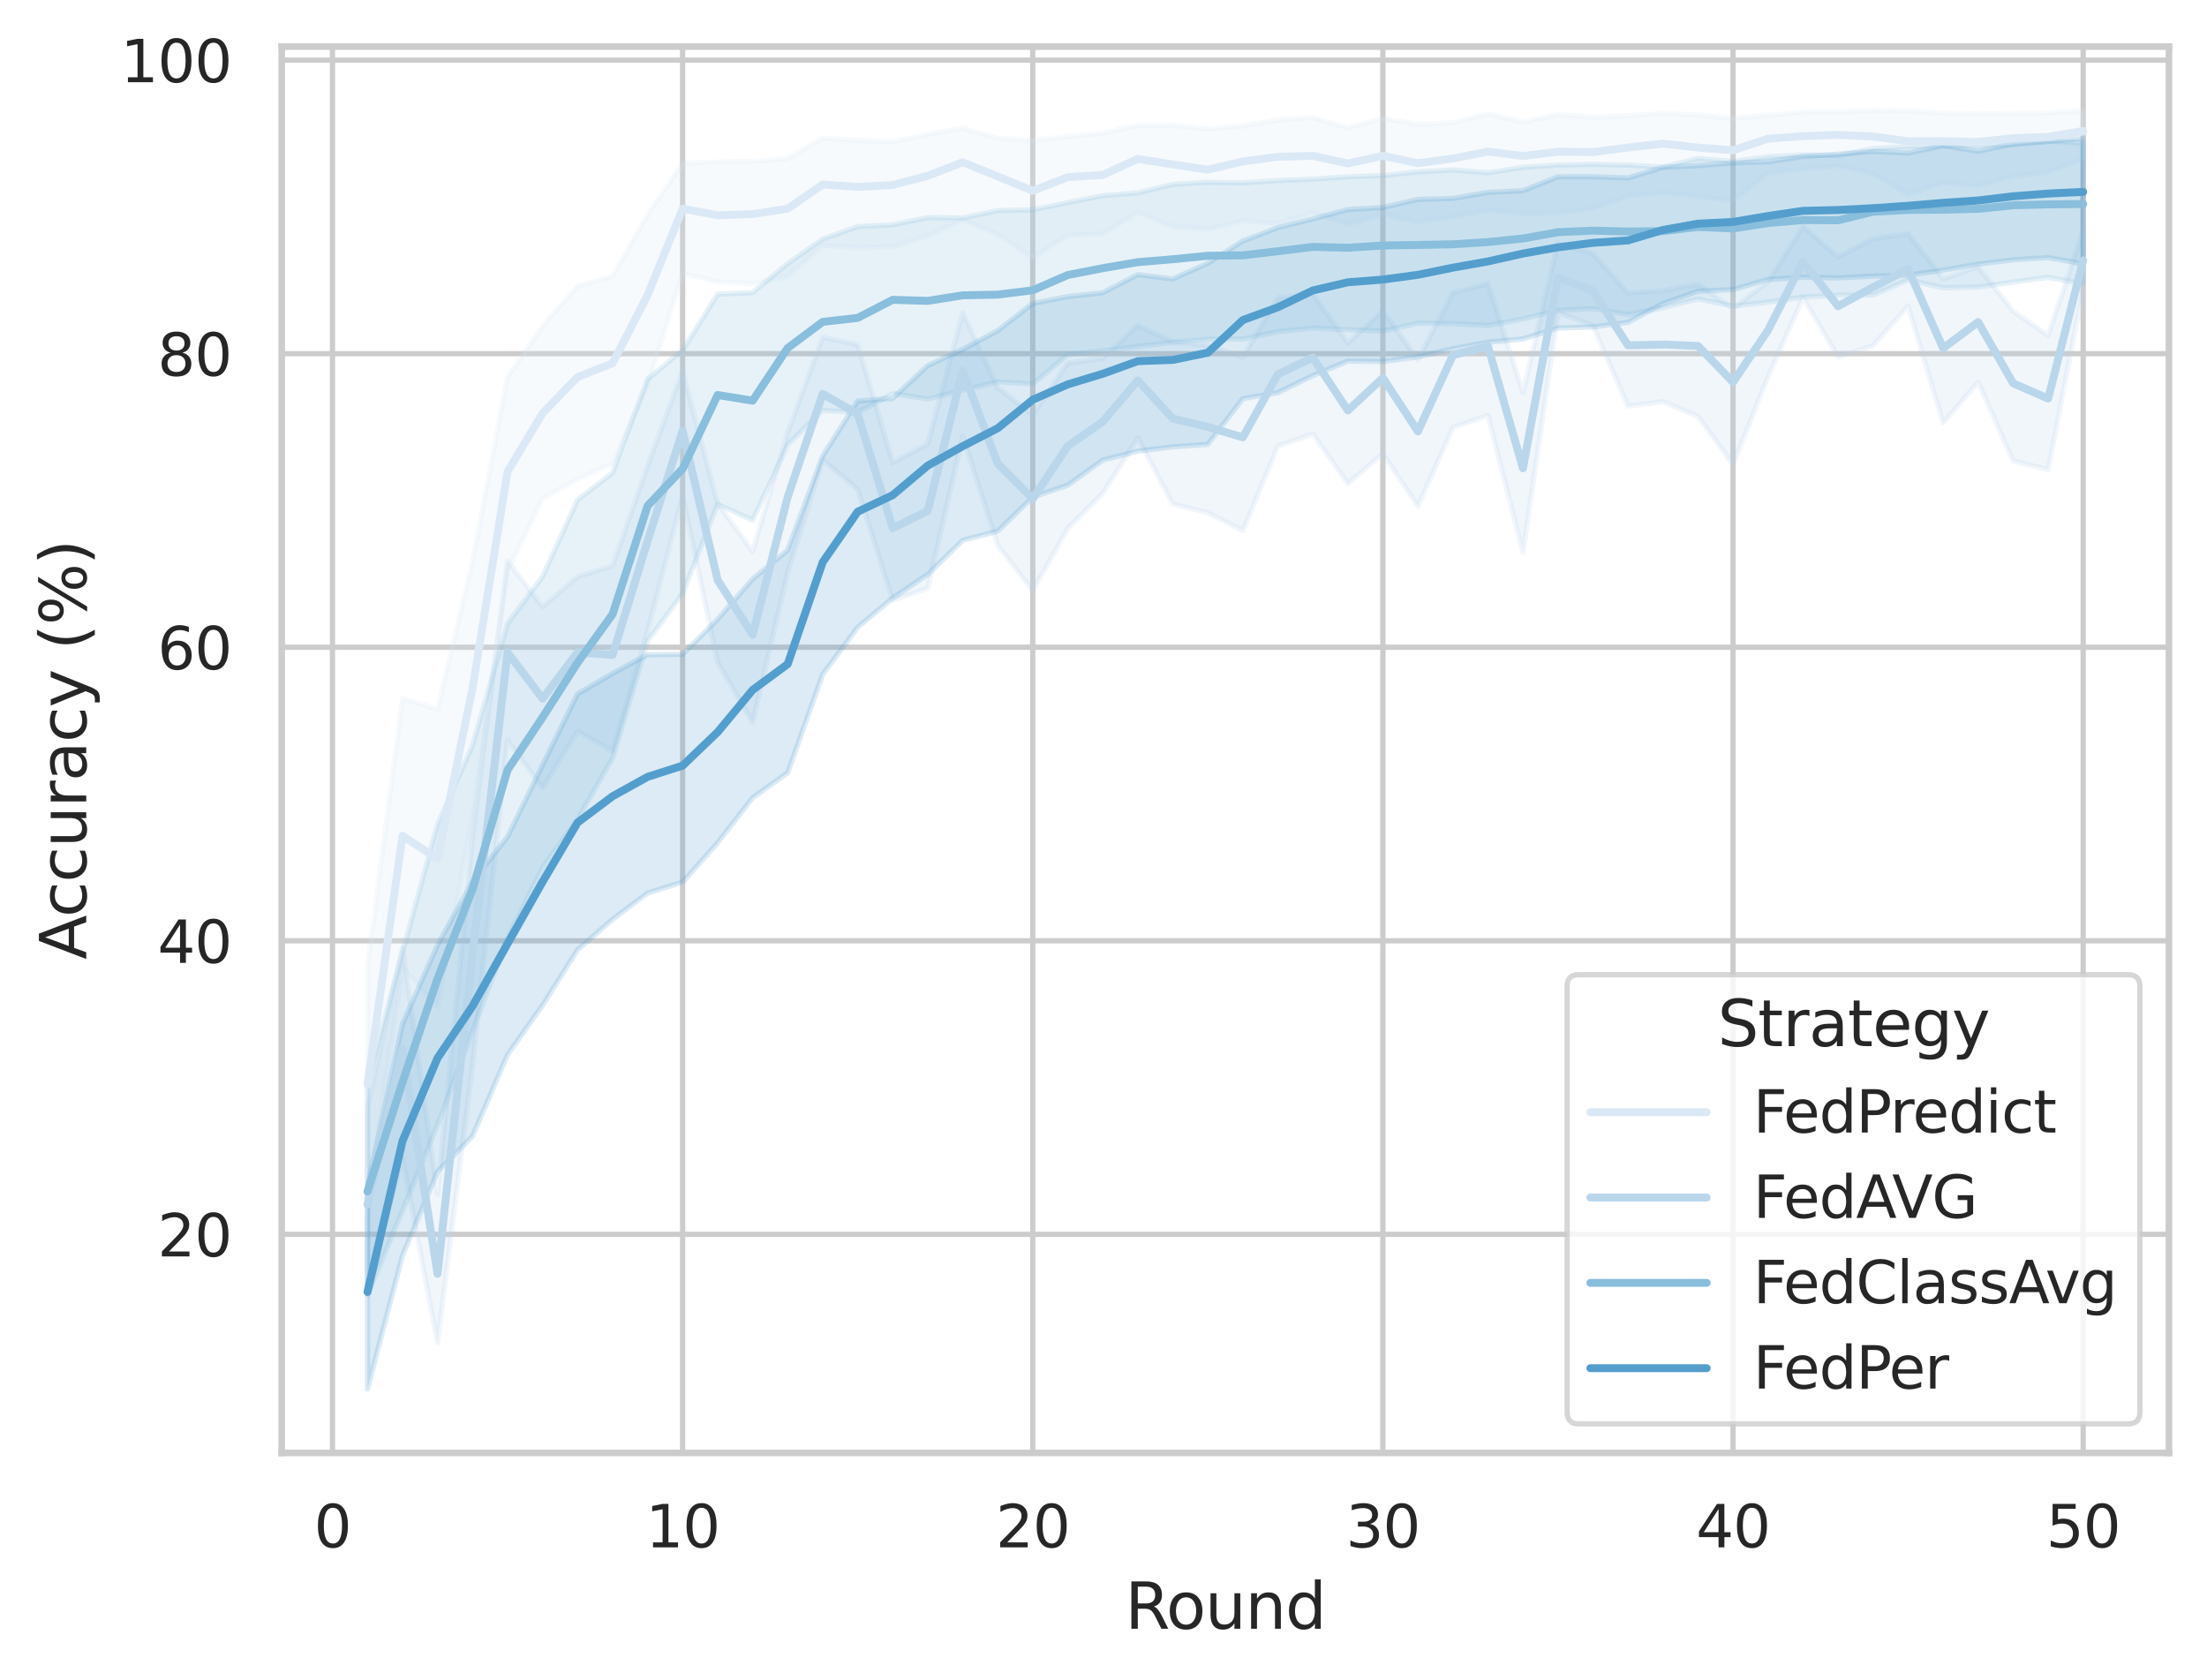 <?xml version="1.0" encoding="utf-8" standalone="no"?>
<!DOCTYPE svg PUBLIC "-//W3C//DTD SVG 1.1//EN"
  "http://www.w3.org/Graphics/SVG/1.1/DTD/svg11.dtd">
<svg xmlns:xlink="http://www.w3.org/1999/xlink" width="417.63pt" height="317.895pt" viewBox="0 0 417.63 317.895" xmlns="http://www.w3.org/2000/svg" version="1.1">
 <defs>
  <style type="text/css">*{stroke-linejoin: round; stroke-linecap: butt}</style>
 </defs>
 <g id="figure_1">
  <g id="patch_1">
   <path d="M 0 317.895 
L 417.63 317.895 
L 417.63 0 
L 0 0 
z
" style="fill: #ffffff"/>
  </g>
  <g id="axes_1">
   <g id="patch_2">
    <path d="M 53.31 274.935 
L 410.43 274.935 
L 410.43 8.823 
L 53.31 8.823 
z
" style="fill: #ffffff"/>
   </g>
   <g id="matplotlib.axis_1">
    <g id="xtick_1">
     <g id="line2d_1">
      <path d="M 62.917 274.935 
L 62.917 8.823 
" clip-path="url(#pfb04e6c36a)" style="fill: none; stroke: #cccccc; stroke-linecap: round"/>
     </g>
     <g id="text_1">
      <!-- 0 -->
      <g style="fill: #262626" transform="translate(59.418 292.793) scale(0.11 -0.11)">
       <defs>
        <path id="DejaVuSans-30" d="M 2034 4250 
Q 1547 4250 1301 3770 
Q 1056 3291 1056 2328 
Q 1056 1369 1301 889 
Q 1547 409 2034 409 
Q 2525 409 2770 889 
Q 3016 1369 3016 2328 
Q 3016 3291 2770 3770 
Q 2525 4250 2034 4250 
z
M 2034 4750 
Q 2819 4750 3233 4129 
Q 3647 3509 3647 2328 
Q 3647 1150 3233 529 
Q 2819 -91 2034 -91 
Q 1250 -91 836 529 
Q 422 1150 422 2328 
Q 422 3509 836 4129 
Q 1250 4750 2034 4750 
z
" transform="scale(0.016)"/>
       </defs>
       <use xlink:href="#DejaVuSans-30"/>
      </g>
     </g>
    </g>
    <g id="xtick_2">
     <g id="line2d_2">
      <path d="M 129.173 274.935 
L 129.173 8.823 
" clip-path="url(#pfb04e6c36a)" style="fill: none; stroke: #cccccc; stroke-linecap: round"/>
     </g>
     <g id="text_2">
      <!-- 10 -->
      <g style="fill: #262626" transform="translate(122.174 292.793) scale(0.11 -0.11)">
       <defs>
        <path id="DejaVuSans-31" d="M 794 531 
L 1825 531 
L 1825 4091 
L 703 3866 
L 703 4441 
L 1819 4666 
L 2450 4666 
L 2450 531 
L 3481 531 
L 3481 0 
L 794 0 
L 794 531 
z
" transform="scale(0.016)"/>
       </defs>
       <use xlink:href="#DejaVuSans-31"/>
       <use xlink:href="#DejaVuSans-30" x="63.623"/>
      </g>
     </g>
    </g>
    <g id="xtick_3">
     <g id="line2d_3">
      <path d="M 195.429 274.935 
L 195.429 8.823 
" clip-path="url(#pfb04e6c36a)" style="fill: none; stroke: #cccccc; stroke-linecap: round"/>
     </g>
     <g id="text_3">
      <!-- 20 -->
      <g style="fill: #262626" transform="translate(188.43 292.793) scale(0.11 -0.11)">
       <defs>
        <path id="DejaVuSans-32" d="M 1228 531 
L 3431 531 
L 3431 0 
L 469 0 
L 469 531 
Q 828 903 1448 1529 
Q 2069 2156 2228 2338 
Q 2531 2678 2651 2914 
Q 2772 3150 2772 3378 
Q 2772 3750 2511 3984 
Q 2250 4219 1831 4219 
Q 1534 4219 1204 4116 
Q 875 4013 500 3803 
L 500 4441 
Q 881 4594 1212 4672 
Q 1544 4750 1819 4750 
Q 2544 4750 2975 4387 
Q 3406 4025 3406 3419 
Q 3406 3131 3298 2873 
Q 3191 2616 2906 2266 
Q 2828 2175 2409 1742 
Q 1991 1309 1228 531 
z
" transform="scale(0.016)"/>
       </defs>
       <use xlink:href="#DejaVuSans-32"/>
       <use xlink:href="#DejaVuSans-30" x="63.623"/>
      </g>
     </g>
    </g>
    <g id="xtick_4">
     <g id="line2d_4">
      <path d="M 261.685 274.935 
L 261.685 8.823 
" clip-path="url(#pfb04e6c36a)" style="fill: none; stroke: #cccccc; stroke-linecap: round"/>
     </g>
     <g id="text_4">
      <!-- 30 -->
      <g style="fill: #262626" transform="translate(254.686 292.793) scale(0.11 -0.11)">
       <defs>
        <path id="DejaVuSans-33" d="M 2597 2516 
Q 3050 2419 3304 2112 
Q 3559 1806 3559 1356 
Q 3559 666 3084 287 
Q 2609 -91 1734 -91 
Q 1441 -91 1130 -33 
Q 819 25 488 141 
L 488 750 
Q 750 597 1062 519 
Q 1375 441 1716 441 
Q 2309 441 2620 675 
Q 2931 909 2931 1356 
Q 2931 1769 2642 2001 
Q 2353 2234 1838 2234 
L 1294 2234 
L 1294 2753 
L 1863 2753 
Q 2328 2753 2575 2939 
Q 2822 3125 2822 3475 
Q 2822 3834 2567 4026 
Q 2313 4219 1838 4219 
Q 1578 4219 1281 4162 
Q 984 4106 628 3988 
L 628 4550 
Q 988 4650 1302 4700 
Q 1616 4750 1894 4750 
Q 2613 4750 3031 4423 
Q 3450 4097 3450 3541 
Q 3450 3153 3228 2886 
Q 3006 2619 2597 2516 
z
" transform="scale(0.016)"/>
       </defs>
       <use xlink:href="#DejaVuSans-33"/>
       <use xlink:href="#DejaVuSans-30" x="63.623"/>
      </g>
     </g>
    </g>
    <g id="xtick_5">
     <g id="line2d_5">
      <path d="M 327.941 274.935 
L 327.941 8.823 
" clip-path="url(#pfb04e6c36a)" style="fill: none; stroke: #cccccc; stroke-linecap: round"/>
     </g>
     <g id="text_5">
      <!-- 40 -->
      <g style="fill: #262626" transform="translate(320.942 292.793) scale(0.11 -0.11)">
       <defs>
        <path id="DejaVuSans-34" d="M 2419 4116 
L 825 1625 
L 2419 1625 
L 2419 4116 
z
M 2253 4666 
L 3047 4666 
L 3047 1625 
L 3713 1625 
L 3713 1100 
L 3047 1100 
L 3047 0 
L 2419 0 
L 2419 1100 
L 313 1100 
L 313 1709 
L 2253 4666 
z
" transform="scale(0.016)"/>
       </defs>
       <use xlink:href="#DejaVuSans-34"/>
       <use xlink:href="#DejaVuSans-30" x="63.623"/>
      </g>
     </g>
    </g>
    <g id="xtick_6">
     <g id="line2d_6">
      <path d="M 394.197 274.935 
L 394.197 8.823 
" clip-path="url(#pfb04e6c36a)" style="fill: none; stroke: #cccccc; stroke-linecap: round"/>
     </g>
     <g id="text_6">
      <!-- 50 -->
      <g style="fill: #262626" transform="translate(387.199 292.793) scale(0.11 -0.11)">
       <defs>
        <path id="DejaVuSans-35" d="M 691 4666 
L 3169 4666 
L 3169 4134 
L 1269 4134 
L 1269 2991 
Q 1406 3038 1543 3061 
Q 1681 3084 1819 3084 
Q 2600 3084 3056 2656 
Q 3513 2228 3513 1497 
Q 3513 744 3044 326 
Q 2575 -91 1722 -91 
Q 1428 -91 1123 -41 
Q 819 9 494 109 
L 494 744 
Q 775 591 1075 516 
Q 1375 441 1709 441 
Q 2250 441 2565 725 
Q 2881 1009 2881 1497 
Q 2881 1984 2565 2268 
Q 2250 2553 1709 2553 
Q 1456 2553 1204 2497 
Q 953 2441 691 2322 
L 691 4666 
z
" transform="scale(0.016)"/>
       </defs>
       <use xlink:href="#DejaVuSans-35"/>
       <use xlink:href="#DejaVuSans-30" x="63.623"/>
      </g>
     </g>
    </g>
    <g id="text_7">
     <!-- Round -->
     <g style="fill: #262626" transform="translate(212.886 308.199) scale(0.12 -0.12)">
      <defs>
       <path id="DejaVuSans-52" d="M 2841 2188 
Q 3044 2119 3236 1894 
Q 3428 1669 3622 1275 
L 4263 0 
L 3584 0 
L 2988 1197 
Q 2756 1666 2539 1819 
Q 2322 1972 1947 1972 
L 1259 1972 
L 1259 0 
L 628 0 
L 628 4666 
L 2053 4666 
Q 2853 4666 3247 4331 
Q 3641 3997 3641 3322 
Q 3641 2881 3436 2590 
Q 3231 2300 2841 2188 
z
M 1259 4147 
L 1259 2491 
L 2053 2491 
Q 2509 2491 2742 2702 
Q 2975 2913 2975 3322 
Q 2975 3731 2742 3939 
Q 2509 4147 2053 4147 
L 1259 4147 
z
" transform="scale(0.016)"/>
       <path id="DejaVuSans-6f" d="M 1959 3097 
Q 1497 3097 1228 2736 
Q 959 2375 959 1747 
Q 959 1119 1226 758 
Q 1494 397 1959 397 
Q 2419 397 2687 759 
Q 2956 1122 2956 1747 
Q 2956 2369 2687 2733 
Q 2419 3097 1959 3097 
z
M 1959 3584 
Q 2709 3584 3137 3096 
Q 3566 2609 3566 1747 
Q 3566 888 3137 398 
Q 2709 -91 1959 -91 
Q 1206 -91 779 398 
Q 353 888 353 1747 
Q 353 2609 779 3096 
Q 1206 3584 1959 3584 
z
" transform="scale(0.016)"/>
       <path id="DejaVuSans-75" d="M 544 1381 
L 544 3500 
L 1119 3500 
L 1119 1403 
Q 1119 906 1312 657 
Q 1506 409 1894 409 
Q 2359 409 2629 706 
Q 2900 1003 2900 1516 
L 2900 3500 
L 3475 3500 
L 3475 0 
L 2900 0 
L 2900 538 
Q 2691 219 2414 64 
Q 2138 -91 1772 -91 
Q 1169 -91 856 284 
Q 544 659 544 1381 
z
M 1991 3584 
L 1991 3584 
z
" transform="scale(0.016)"/>
       <path id="DejaVuSans-6e" d="M 3513 2113 
L 3513 0 
L 2938 0 
L 2938 2094 
Q 2938 2591 2744 2837 
Q 2550 3084 2163 3084 
Q 1697 3084 1428 2787 
Q 1159 2491 1159 1978 
L 1159 0 
L 581 0 
L 581 3500 
L 1159 3500 
L 1159 2956 
Q 1366 3272 1645 3428 
Q 1925 3584 2291 3584 
Q 2894 3584 3203 3211 
Q 3513 2838 3513 2113 
z
" transform="scale(0.016)"/>
       <path id="DejaVuSans-64" d="M 2906 2969 
L 2906 4863 
L 3481 4863 
L 3481 0 
L 2906 0 
L 2906 525 
Q 2725 213 2448 61 
Q 2172 -91 1784 -91 
Q 1150 -91 751 415 
Q 353 922 353 1747 
Q 353 2572 751 3078 
Q 1150 3584 1784 3584 
Q 2172 3584 2448 3432 
Q 2725 3281 2906 2969 
z
M 947 1747 
Q 947 1113 1208 752 
Q 1469 391 1925 391 
Q 2381 391 2643 752 
Q 2906 1113 2906 1747 
Q 2906 2381 2643 2742 
Q 2381 3103 1925 3103 
Q 1469 3103 1208 2742 
Q 947 2381 947 1747 
z
" transform="scale(0.016)"/>
      </defs>
      <use xlink:href="#DejaVuSans-52"/>
      <use xlink:href="#DejaVuSans-6f" x="64.982"/>
      <use xlink:href="#DejaVuSans-75" x="126.164"/>
      <use xlink:href="#DejaVuSans-6e" x="189.543"/>
      <use xlink:href="#DejaVuSans-64" x="252.922"/>
     </g>
    </g>
   </g>
   <g id="matplotlib.axis_2">
    <g id="ytick_1">
     <g id="line2d_7">
      <path d="M 53.31 233.567 
L 410.43 233.567 
" clip-path="url(#pfb04e6c36a)" style="fill: none; stroke: #cccccc; stroke-linecap: round"/>
     </g>
     <g id="text_8">
      <!-- 20 -->
      <g style="fill: #262626" transform="translate(29.812 237.746) scale(0.11 -0.11)">
       <use xlink:href="#DejaVuSans-32"/>
       <use xlink:href="#DejaVuSans-30" x="63.623"/>
      </g>
     </g>
    </g>
    <g id="ytick_2">
     <g id="line2d_8">
      <path d="M 53.31 178.02 
L 410.43 178.02 
" clip-path="url(#pfb04e6c36a)" style="fill: none; stroke: #cccccc; stroke-linecap: round"/>
     </g>
     <g id="text_9">
      <!-- 40 -->
      <g style="fill: #262626" transform="translate(29.812 182.199) scale(0.11 -0.11)">
       <use xlink:href="#DejaVuSans-34"/>
       <use xlink:href="#DejaVuSans-30" x="63.623"/>
      </g>
     </g>
    </g>
    <g id="ytick_3">
     <g id="line2d_9">
      <path d="M 53.31 122.473 
L 410.43 122.473 
" clip-path="url(#pfb04e6c36a)" style="fill: none; stroke: #cccccc; stroke-linecap: round"/>
     </g>
     <g id="text_10">
      <!-- 60 -->
      <g style="fill: #262626" transform="translate(29.812 126.652) scale(0.11 -0.11)">
       <defs>
        <path id="DejaVuSans-36" d="M 2113 2584 
Q 1688 2584 1439 2293 
Q 1191 2003 1191 1497 
Q 1191 994 1439 701 
Q 1688 409 2113 409 
Q 2538 409 2786 701 
Q 3034 994 3034 1497 
Q 3034 2003 2786 2293 
Q 2538 2584 2113 2584 
z
M 3366 4563 
L 3366 3988 
Q 3128 4100 2886 4159 
Q 2644 4219 2406 4219 
Q 1781 4219 1451 3797 
Q 1122 3375 1075 2522 
Q 1259 2794 1537 2939 
Q 1816 3084 2150 3084 
Q 2853 3084 3261 2657 
Q 3669 2231 3669 1497 
Q 3669 778 3244 343 
Q 2819 -91 2113 -91 
Q 1303 -91 875 529 
Q 447 1150 447 2328 
Q 447 3434 972 4092 
Q 1497 4750 2381 4750 
Q 2619 4750 2861 4703 
Q 3103 4656 3366 4563 
z
" transform="scale(0.016)"/>
       </defs>
       <use xlink:href="#DejaVuSans-36"/>
       <use xlink:href="#DejaVuSans-30" x="63.623"/>
      </g>
     </g>
    </g>
    <g id="ytick_4">
     <g id="line2d_10">
      <path d="M 53.31 66.926 
L 410.43 66.926 
" clip-path="url(#pfb04e6c36a)" style="fill: none; stroke: #cccccc; stroke-linecap: round"/>
     </g>
     <g id="text_11">
      <!-- 80 -->
      <g style="fill: #262626" transform="translate(29.812 71.105) scale(0.11 -0.11)">
       <defs>
        <path id="DejaVuSans-38" d="M 2034 2216 
Q 1584 2216 1326 1975 
Q 1069 1734 1069 1313 
Q 1069 891 1326 650 
Q 1584 409 2034 409 
Q 2484 409 2743 651 
Q 3003 894 3003 1313 
Q 3003 1734 2745 1975 
Q 2488 2216 2034 2216 
z
M 1403 2484 
Q 997 2584 770 2862 
Q 544 3141 544 3541 
Q 544 4100 942 4425 
Q 1341 4750 2034 4750 
Q 2731 4750 3128 4425 
Q 3525 4100 3525 3541 
Q 3525 3141 3298 2862 
Q 3072 2584 2669 2484 
Q 3125 2378 3379 2068 
Q 3634 1759 3634 1313 
Q 3634 634 3220 271 
Q 2806 -91 2034 -91 
Q 1263 -91 848 271 
Q 434 634 434 1313 
Q 434 1759 690 2068 
Q 947 2378 1403 2484 
z
M 1172 3481 
Q 1172 3119 1398 2916 
Q 1625 2713 2034 2713 
Q 2441 2713 2670 2916 
Q 2900 3119 2900 3481 
Q 2900 3844 2670 4047 
Q 2441 4250 2034 4250 
Q 1625 4250 1398 4047 
Q 1172 3844 1172 3481 
z
" transform="scale(0.016)"/>
       </defs>
       <use xlink:href="#DejaVuSans-38"/>
       <use xlink:href="#DejaVuSans-30" x="63.623"/>
      </g>
     </g>
    </g>
    <g id="ytick_5">
     <g id="line2d_11">
      <path d="M 53.31 11.379 
L 410.43 11.379 
" clip-path="url(#pfb04e6c36a)" style="fill: none; stroke: #cccccc; stroke-linecap: round"/>
     </g>
     <g id="text_12">
      <!-- 100 -->
      <g style="fill: #262626" transform="translate(22.814 15.558) scale(0.11 -0.11)">
       <use xlink:href="#DejaVuSans-31"/>
       <use xlink:href="#DejaVuSans-30" x="63.623"/>
       <use xlink:href="#DejaVuSans-30" x="127.246"/>
      </g>
     </g>
    </g>
    <g id="text_13">
     <!-- Accuracy (%) -->
     <g style="fill: #262626" transform="translate(16.318 181.562) rotate(-90) scale(0.12 -0.12)">
      <defs>
       <path id="DejaVuSans-41" d="M 2188 4044 
L 1331 1722 
L 3047 1722 
L 2188 4044 
z
M 1831 4666 
L 2547 4666 
L 4325 0 
L 3669 0 
L 3244 1197 
L 1141 1197 
L 716 0 
L 50 0 
L 1831 4666 
z
" transform="scale(0.016)"/>
       <path id="DejaVuSans-63" d="M 3122 3366 
L 3122 2828 
Q 2878 2963 2633 3030 
Q 2388 3097 2138 3097 
Q 1578 3097 1268 2742 
Q 959 2388 959 1747 
Q 959 1106 1268 751 
Q 1578 397 2138 397 
Q 2388 397 2633 464 
Q 2878 531 3122 666 
L 3122 134 
Q 2881 22 2623 -34 
Q 2366 -91 2075 -91 
Q 1284 -91 818 406 
Q 353 903 353 1747 
Q 353 2603 823 3093 
Q 1294 3584 2113 3584 
Q 2378 3584 2631 3529 
Q 2884 3475 3122 3366 
z
" transform="scale(0.016)"/>
       <path id="DejaVuSans-72" d="M 2631 2963 
Q 2534 3019 2420 3045 
Q 2306 3072 2169 3072 
Q 1681 3072 1420 2755 
Q 1159 2438 1159 1844 
L 1159 0 
L 581 0 
L 581 3500 
L 1159 3500 
L 1159 2956 
Q 1341 3275 1631 3429 
Q 1922 3584 2338 3584 
Q 2397 3584 2469 3576 
Q 2541 3569 2628 3553 
L 2631 2963 
z
" transform="scale(0.016)"/>
       <path id="DejaVuSans-61" d="M 2194 1759 
Q 1497 1759 1228 1600 
Q 959 1441 959 1056 
Q 959 750 1161 570 
Q 1363 391 1709 391 
Q 2188 391 2477 730 
Q 2766 1069 2766 1631 
L 2766 1759 
L 2194 1759 
z
M 3341 1997 
L 3341 0 
L 2766 0 
L 2766 531 
Q 2569 213 2275 61 
Q 1981 -91 1556 -91 
Q 1019 -91 701 211 
Q 384 513 384 1019 
Q 384 1609 779 1909 
Q 1175 2209 1959 2209 
L 2766 2209 
L 2766 2266 
Q 2766 2663 2505 2880 
Q 2244 3097 1772 3097 
Q 1472 3097 1187 3025 
Q 903 2953 641 2809 
L 641 3341 
Q 956 3463 1253 3523 
Q 1550 3584 1831 3584 
Q 2591 3584 2966 3190 
Q 3341 2797 3341 1997 
z
" transform="scale(0.016)"/>
       <path id="DejaVuSans-79" d="M 2059 -325 
Q 1816 -950 1584 -1140 
Q 1353 -1331 966 -1331 
L 506 -1331 
L 506 -850 
L 844 -850 
Q 1081 -850 1212 -737 
Q 1344 -625 1503 -206 
L 1606 56 
L 191 3500 
L 800 3500 
L 1894 763 
L 2988 3500 
L 3597 3500 
L 2059 -325 
z
" transform="scale(0.016)"/>
       <path id="DejaVuSans-20" transform="scale(0.016)"/>
       <path id="DejaVuSans-28" d="M 1984 4856 
Q 1566 4138 1362 3434 
Q 1159 2731 1159 2009 
Q 1159 1288 1364 580 
Q 1569 -128 1984 -844 
L 1484 -844 
Q 1016 -109 783 600 
Q 550 1309 550 2009 
Q 550 2706 781 3412 
Q 1013 4119 1484 4856 
L 1984 4856 
z
" transform="scale(0.016)"/>
       <path id="DejaVuSans-25" d="M 4653 2053 
Q 4381 2053 4226 1822 
Q 4072 1591 4072 1178 
Q 4072 772 4226 539 
Q 4381 306 4653 306 
Q 4919 306 5073 539 
Q 5228 772 5228 1178 
Q 5228 1588 5073 1820 
Q 4919 2053 4653 2053 
z
M 4653 2450 
Q 5147 2450 5437 2106 
Q 5728 1763 5728 1178 
Q 5728 594 5436 251 
Q 5144 -91 4653 -91 
Q 4153 -91 3862 251 
Q 3572 594 3572 1178 
Q 3572 1766 3864 2108 
Q 4156 2450 4653 2450 
z
M 1428 4353 
Q 1159 4353 1004 4120 
Q 850 3888 850 3481 
Q 850 3069 1003 2837 
Q 1156 2606 1428 2606 
Q 1700 2606 1854 2837 
Q 2009 3069 2009 3481 
Q 2009 3884 1853 4118 
Q 1697 4353 1428 4353 
z
M 4250 4750 
L 4750 4750 
L 1831 -91 
L 1331 -91 
L 4250 4750 
z
M 1428 4750 
Q 1922 4750 2215 4408 
Q 2509 4066 2509 3481 
Q 2509 2891 2217 2550 
Q 1925 2209 1428 2209 
Q 931 2209 642 2551 
Q 353 2894 353 3481 
Q 353 4063 643 4406 
Q 934 4750 1428 4750 
z
" transform="scale(0.016)"/>
       <path id="DejaVuSans-29" d="M 513 4856 
L 1013 4856 
Q 1481 4119 1714 3412 
Q 1947 2706 1947 2009 
Q 1947 1309 1714 600 
Q 1481 -109 1013 -844 
L 513 -844 
Q 928 -128 1133 580 
Q 1338 1288 1338 2009 
Q 1338 2731 1133 3434 
Q 928 4138 513 4856 
z
" transform="scale(0.016)"/>
      </defs>
      <use xlink:href="#DejaVuSans-41"/>
      <use xlink:href="#DejaVuSans-63" x="66.658"/>
      <use xlink:href="#DejaVuSans-63" x="121.639"/>
      <use xlink:href="#DejaVuSans-75" x="176.619"/>
      <use xlink:href="#DejaVuSans-72" x="239.998"/>
      <use xlink:href="#DejaVuSans-61" x="281.111"/>
      <use xlink:href="#DejaVuSans-63" x="342.391"/>
      <use xlink:href="#DejaVuSans-79" x="397.371"/>
      <use xlink:href="#DejaVuSans-20" x="456.551"/>
      <use xlink:href="#DejaVuSans-28" x="488.338"/>
      <use xlink:href="#DejaVuSans-25" x="527.352"/>
      <use xlink:href="#DejaVuSans-29" x="622.371"/>
     </g>
    </g>
   </g>
   <g id="PolyCollection_1">
    <defs>
     <path id="mad4a2c1c23" d="M 69.543 -135.12 
L 69.543 -89.871 
L 76.168 -134.864 
L 82.794 -127.345 
L 89.42 -163.533 
L 96.045 -209.951 
L 102.671 -223.591 
L 109.296 -227.21 
L 115.922 -230.185 
L 122.548 -245.051 
L 129.173 -266.175 
L 135.799 -264.586 
L 142.424 -264.203 
L 149.05 -265.577 
L 155.676 -271.451 
L 162.301 -271.036 
L 168.927 -271.198 
L 175.552 -273.292 
L 182.178 -276.293 
L 188.804 -273.589 
L 195.429 -269.064 
L 202.055 -273.386 
L 208.68 -273.641 
L 215.306 -277.716 
L 221.932 -274.995 
L 228.557 -274.531 
L 235.183 -276.138 
L 241.808 -275.618 
L 248.434 -277.703 
L 255.06 -275.48 
L 261.685 -277.283 
L 268.311 -275.979 
L 274.936 -276.876 
L 281.562 -278.111 
L 288.188 -277.459 
L 294.813 -277.617 
L 301.439 -278.522 
L 308.064 -280.819 
L 314.69 -281.516 
L 321.316 -280.75 
L 327.941 -279.922 
L 334.567 -285.195 
L 341.192 -285.939 
L 347.818 -286.514 
L 354.444 -285.054 
L 361.069 -281.129 
L 367.695 -283.309 
L 374.32 -282.743 
L 380.946 -284.582 
L 387.572 -285.312 
L 394.197 -287.903 
L 394.197 -296.897 
L 394.197 -296.897 
L 387.572 -296.52 
L 380.946 -296.414 
L 374.32 -296.346 
L 367.695 -296.469 
L 361.069 -296.931 
L 354.444 -296.976 
L 347.818 -296.721 
L 341.192 -296.638 
L 334.567 -296.083 
L 327.941 -295.463 
L 321.316 -296.133 
L 314.69 -296.469 
L 308.064 -296 
L 301.439 -295.699 
L 294.813 -296.254 
L 288.188 -294.766 
L 281.562 -296.382 
L 274.936 -294.684 
L 268.311 -294.357 
L 261.685 -295.518 
L 255.06 -293.688 
L 248.434 -295.642 
L 241.808 -295.182 
L 235.183 -294.036 
L 228.557 -293.503 
L 221.932 -294.197 
L 215.306 -294.153 
L 208.68 -292.702 
L 202.055 -292.084 
L 195.429 -291.337 
L 188.804 -291.7 
L 182.178 -293.677 
L 175.552 -292.448 
L 168.927 -291.084 
L 162.301 -291.331 
L 155.676 -291.763 
L 149.05 -287.876 
L 142.424 -287.385 
L 135.799 -287.262 
L 129.173 -287.006 
L 122.548 -277.24 
L 115.922 -265.627 
L 109.296 -263.773 
L 102.671 -256.18 
L 96.045 -246.547 
L 89.42 -211.738 
L 82.794 -183.687 
L 76.168 -185.747 
L 69.543 -135.12 
z
" style="stroke: #dbe9f6; stroke-opacity: 0.2"/>
    </defs>
    <g clip-path="url(#pfb04e6c36a)">
     <use xlink:href="#mad4a2c1c23" x="0" y="317.895" style="fill: #dbe9f6; fill-opacity: 0.2; stroke: #dbe9f6; stroke-opacity: 0.2"/>
    </g>
   </g>
   <g id="PolyCollection_2">
    <defs>
     <path id="ma73c963922" d="M 69.543 -108.241 
L 69.543 -73.98 
L 76.168 -98.722 
L 82.794 -63.866 
L 89.42 -116.458 
L 96.045 -177.782 
L 102.671 -168.77 
L 109.296 -179.544 
L 115.922 -175.703 
L 122.548 -198.451 
L 129.173 -224.051 
L 135.799 -192.585 
L 142.424 -181.219 
L 149.05 -209.642 
L 155.676 -230.898 
L 162.301 -225.296 
L 168.927 -204.293 
L 175.552 -206.587 
L 182.178 -235.397 
L 188.804 -214.715 
L 195.429 -206.139 
L 202.055 -217.921 
L 208.68 -224.548 
L 215.306 -235.048 
L 221.932 -222.523 
L 228.557 -220.873 
L 235.183 -217.484 
L 241.808 -233.488 
L 248.434 -235.787 
L 255.06 -226.404 
L 261.685 -232.059 
L 268.311 -222.132 
L 274.936 -237.006 
L 281.562 -239.287 
L 288.188 -213.431 
L 294.813 -258.75 
L 301.439 -256.285 
L 308.064 -241.048 
L 314.69 -241.905 
L 321.316 -239.109 
L 327.941 -229.995 
L 334.567 -246.645 
L 341.192 -261.609 
L 347.818 -250.354 
L 354.444 -252.506 
L 361.069 -260.028 
L 367.695 -237.901 
L 374.32 -245.594 
L 380.946 -230.664 
L 387.572 -229.061 
L 394.197 -263.297 
L 394.197 -274.294 
L 394.197 -274.294 
L 387.572 -254.413 
L 380.946 -258.995 
L 374.32 -267.433 
L 367.695 -265.118 
L 361.069 -273.66 
L 354.444 -272.756 
L 347.818 -269.28 
L 341.192 -275.028 
L 334.567 -264.567 
L 327.941 -259.532 
L 321.316 -264.105 
L 314.69 -262.897 
L 308.064 -262.442 
L 301.439 -269.893 
L 294.813 -271.867 
L 288.188 -243.639 
L 281.562 -264.247 
L 274.936 -262.503 
L 268.311 -249.783 
L 261.685 -259.069 
L 255.06 -252.958 
L 248.434 -262.278 
L 241.808 -261.58 
L 235.183 -250.289 
L 228.557 -252.535 
L 221.932 -253.207 
L 215.306 -256.344 
L 208.68 -250.086 
L 202.055 -249.176 
L 195.429 -239.451 
L 188.804 -244.498 
L 182.178 -258.731 
L 175.552 -233.846 
L 168.927 -230.343 
L 162.301 -252.69 
L 155.676 -254.086 
L 149.05 -236.023 
L 142.424 -213.521 
L 135.799 -222.614 
L 129.173 -247.72 
L 122.548 -229.746 
L 115.922 -210.844 
L 109.296 -208.78 
L 102.671 -203.11 
L 96.045 -211.692 
L 89.42 -159.59 
L 82.794 -91.881 
L 76.168 -138.586 
L 69.543 -108.241 
z
" style="stroke: #bad6eb; stroke-opacity: 0.2"/>
    </defs>
    <g clip-path="url(#pfb04e6c36a)">
     <use xlink:href="#ma73c963922" x="0" y="317.895" style="fill: #bad6eb; fill-opacity: 0.2; stroke: #bad6eb; stroke-opacity: 0.2"/>
    </g>
   </g>
   <g id="PolyCollection_3">
    <defs>
     <path id="mb4e496dde8" d="M 69.543 -113.172 
L 69.543 -72.882 
L 76.168 -88.844 
L 82.794 -105.079 
L 89.42 -122.901 
L 96.045 -140.357 
L 102.671 -153.743 
L 109.296 -162.893 
L 115.922 -174.476 
L 122.548 -196.646 
L 129.173 -205.569 
L 135.799 -222.489 
L 142.424 -219.467 
L 149.05 -233.728 
L 155.676 -240.252 
L 162.301 -239.837 
L 168.927 -243.431 
L 175.552 -242.394 
L 182.178 -244.069 
L 188.804 -245.645 
L 195.429 -245.256 
L 202.055 -250.805 
L 208.68 -251.524 
L 215.306 -252.346 
L 221.932 -253.112 
L 228.557 -253.732 
L 235.183 -253.738 
L 241.808 -255.137 
L 248.434 -255.828 
L 255.06 -255.512 
L 261.685 -255.249 
L 268.311 -256.738 
L 274.936 -256.673 
L 281.562 -256.31 
L 288.188 -257.548 
L 294.813 -259.184 
L 301.439 -259.504 
L 308.064 -258.368 
L 314.69 -259.655 
L 321.316 -261.329 
L 327.941 -259.979 
L 334.567 -260.724 
L 341.192 -261.688 
L 347.818 -262.03 
L 354.444 -262.069 
L 361.069 -264.935 
L 367.695 -263.453 
L 374.32 -263.567 
L 380.946 -264.519 
L 387.572 -265.417 
L 394.197 -264.208 
L 394.197 -290.764 
L 394.197 -290.764 
L 387.572 -291.228 
L 380.946 -290.481 
L 374.32 -290.371 
L 367.695 -290.336 
L 361.069 -290.144 
L 354.444 -289.784 
L 347.818 -288.429 
L 341.192 -288.6 
L 334.567 -288.221 
L 327.941 -287.348 
L 321.316 -287.903 
L 314.69 -286.279 
L 308.064 -286.655 
L 301.439 -286.794 
L 294.813 -286.675 
L 288.188 -286.23 
L 281.562 -285.204 
L 274.936 -285.734 
L 268.311 -285.361 
L 261.685 -284.668 
L 255.06 -284.441 
L 248.434 -283.996 
L 241.808 -283.733 
L 235.183 -283.287 
L 228.557 -283.41 
L 221.932 -282.996 
L 215.306 -281.395 
L 208.68 -280.873 
L 202.055 -279.55 
L 195.429 -278.193 
L 188.804 -278.057 
L 182.178 -276.647 
L 175.552 -276.73 
L 168.927 -275.355 
L 162.301 -275.017 
L 155.676 -272.664 
L 149.05 -268.021 
L 142.424 -262.525 
L 135.799 -262.233 
L 129.173 -251.604 
L 122.548 -246.167 
L 115.922 -228.428 
L 109.296 -223.302 
L 102.671 -208.766 
L 96.045 -199.928 
L 89.42 -176.828 
L 82.794 -161.883 
L 76.168 -137.665 
L 69.543 -113.172 
z
" style="stroke: #89bedc; stroke-opacity: 0.2"/>
    </defs>
    <g clip-path="url(#pfb04e6c36a)">
     <use xlink:href="#mb4e496dde8" x="0" y="317.895" style="fill: #89bedc; fill-opacity: 0.2; stroke: #89bedc; stroke-opacity: 0.2"/>
    </g>
   </g>
   <g id="PolyCollection_4">
    <defs>
     <path id="md2e6152d47" d="M 69.543 -93.435 
L 69.543 -55.056 
L 76.168 -80.332 
L 82.794 -96.194 
L 89.42 -102.908 
L 96.045 -118.321 
L 102.671 -127.668 
L 109.296 -138.173 
L 115.922 -143.937 
L 122.548 -148.909 
L 129.173 -150.977 
L 135.799 -158.425 
L 142.424 -166.947 
L 149.05 -171.669 
L 155.676 -190.292 
L 162.301 -199.192 
L 168.927 -204.734 
L 175.552 -209.202 
L 182.178 -215.66 
L 188.804 -217.398 
L 195.429 -223.814 
L 202.055 -226.089 
L 208.68 -230.84 
L 215.306 -232.521 
L 221.932 -233.341 
L 228.557 -233.812 
L 235.183 -242.463 
L 241.808 -243.597 
L 248.434 -246.829 
L 255.06 -249.572 
L 261.685 -249.482 
L 268.311 -250.374 
L 274.936 -251.914 
L 281.562 -253.148 
L 288.188 -253.768 
L 294.813 -255.825 
L 301.439 -256.017 
L 308.064 -256.896 
L 314.69 -260.479 
L 321.316 -262.793 
L 327.941 -263.086 
L 334.567 -265.023 
L 341.192 -265.45 
L 347.818 -265.299 
L 354.444 -265.655 
L 361.069 -265.829 
L 367.695 -266.779 
L 374.32 -267.92 
L 380.946 -268.733 
L 387.572 -269.154 
L 394.197 -267.968 
L 394.197 -291.699 
L 394.197 -291.699 
L 387.572 -291.109 
L 380.946 -290.665 
L 374.32 -289.278 
L 367.695 -290.321 
L 361.069 -288.929 
L 354.444 -289.217 
L 347.818 -288.731 
L 341.192 -288.282 
L 334.567 -287.261 
L 327.941 -287.069 
L 321.316 -286.557 
L 314.69 -286.222 
L 308.064 -284.222 
L 301.439 -284.452 
L 294.813 -284.444 
L 288.188 -281.81 
L 281.562 -281.489 
L 274.936 -280.346 
L 268.311 -280.156 
L 261.685 -278.631 
L 255.06 -278.24 
L 248.434 -276.459 
L 241.808 -274.811 
L 235.183 -272.283 
L 228.557 -268.075 
L 221.932 -265.11 
L 215.306 -265.925 
L 208.68 -262.499 
L 202.055 -261.771 
L 195.429 -260.486 
L 188.804 -255.321 
L 182.178 -251.776 
L 175.552 -248.7 
L 168.927 -242.512 
L 162.301 -242.012 
L 155.676 -231.615 
L 149.05 -213.777 
L 142.424 -208.321 
L 135.799 -200.722 
L 129.173 -194.084 
L 122.548 -194.016 
L 115.922 -190.465 
L 109.296 -186.578 
L 102.671 -173.117 
L 96.045 -159.544 
L 89.42 -151.047 
L 82.794 -139.056 
L 76.168 -124.1 
L 69.543 -93.435 
z
" style="stroke: #539ecd; stroke-opacity: 0.2"/>
    </defs>
    <g clip-path="url(#pfb04e6c36a)">
     <use xlink:href="#md2e6152d47" x="0" y="317.895" style="fill: #539ecd; fill-opacity: 0.2; stroke: #539ecd; stroke-opacity: 0.2"/>
    </g>
   </g>
   <g id="line2d_12">
    <path d="M 69.543 205.145 
L 76.168 158.161 
L 82.794 162.492 
L 89.42 130.201 
L 96.045 89.235 
L 102.671 78.198 
L 109.296 71.341 
L 115.922 68.74 
L 122.548 55.832 
L 129.173 39.478 
L 135.799 40.74 
L 142.424 40.51 
L 149.05 39.488 
L 155.676 34.91 
L 162.301 35.365 
L 168.927 34.999 
L 175.552 33.268 
L 182.178 30.705 
L 188.804 33.386 
L 195.429 36.103 
L 202.055 33.515 
L 208.68 33.114 
L 215.306 30.059 
L 221.932 31.111 
L 228.557 32.117 
L 235.183 30.55 
L 241.808 29.674 
L 248.434 29.491 
L 255.06 30.928 
L 261.685 29.489 
L 268.311 30.87 
L 274.936 29.988 
L 281.562 28.687 
L 288.188 29.521 
L 294.813 28.701 
L 301.439 28.775 
L 308.064 27.922 
L 314.69 27.18 
L 321.316 27.932 
L 327.941 28.424 
L 334.567 26.248 
L 341.192 25.762 
L 347.818 25.519 
L 354.444 25.831 
L 361.069 26.72 
L 367.695 26.703 
L 374.32 26.872 
L 380.946 26.131 
L 387.572 25.897 
L 394.197 24.777 
" clip-path="url(#pfb04e6c36a)" style="fill: none; stroke: #dbe9f6; stroke-width: 1.5; stroke-linecap: round"/>
   </g>
   <g id="line2d_13">
    <path d="M 69.543 227.935 
L 76.168 198.516 
L 82.794 241.039 
L 89.42 180.495 
L 96.045 123.47 
L 102.671 132.209 
L 109.296 123.448 
L 115.922 123.924 
L 122.548 102.347 
L 129.173 81.508 
L 135.799 109.77 
L 142.424 120.092 
L 149.05 94.058 
L 155.676 74.541 
L 162.301 78.328 
L 168.927 99.949 
L 175.552 96.679 
L 182.178 70.095 
L 188.804 87.726 
L 195.429 94.38 
L 202.055 84.417 
L 208.68 79.777 
L 215.306 71.994 
L 221.932 79.208 
L 228.557 80.788 
L 235.183 82.756 
L 241.808 70.816 
L 248.434 67.67 
L 255.06 77.667 
L 261.685 71.513 
L 268.311 81.627 
L 274.936 67.204 
L 281.562 65.512 
L 288.188 88.617 
L 294.813 52.53 
L 301.439 55.04 
L 308.064 65.354 
L 314.69 65.197 
L 321.316 65.461 
L 327.941 72.315 
L 334.567 62.476 
L 341.192 49.504 
L 347.818 57.945 
L 354.444 54.352 
L 361.069 50.916 
L 367.695 65.894 
L 374.32 60.938 
L 380.946 72.527 
L 387.572 75.422 
L 394.197 49.268 
" clip-path="url(#pfb04e6c36a)" style="fill: none; stroke: #bad6eb; stroke-width: 1.5; stroke-linecap: round"/>
   </g>
   <g id="line2d_14">
    <path d="M 69.543 225.444 
L 76.168 204.777 
L 82.794 185.2 
L 89.42 168.283 
L 96.045 145.694 
L 102.671 135.733 
L 109.296 125.405 
L 115.922 116.218 
L 122.548 95.717 
L 129.173 88.701 
L 135.799 74.748 
L 142.424 75.816 
L 149.05 65.851 
L 155.676 60.905 
L 162.301 60.153 
L 168.927 56.732 
L 175.552 56.935 
L 182.178 55.882 
L 188.804 55.755 
L 195.429 54.923 
L 202.055 52.038 
L 208.68 50.745 
L 215.306 49.605 
L 221.932 49.052 
L 228.557 48.396 
L 235.183 48.32 
L 241.808 47.539 
L 248.434 46.718 
L 255.06 46.884 
L 261.685 46.448 
L 268.311 46.354 
L 274.936 46.223 
L 281.562 45.807 
L 288.188 45.128 
L 294.813 43.936 
L 301.439 43.639 
L 308.064 43.811 
L 314.69 43.73 
L 321.316 42.944 
L 327.941 43.23 
L 334.567 42.208 
L 341.192 41.637 
L 347.818 41.687 
L 354.444 40.067 
L 361.069 39.729 
L 367.695 39.685 
L 374.32 39.518 
L 380.946 38.844 
L 387.572 38.679 
L 394.197 38.607 
" clip-path="url(#pfb04e6c36a)" style="fill: none; stroke: #89bedc; stroke-width: 1.5; stroke-linecap: round"/>
   </g>
   <g id="line2d_15">
    <path d="M 69.543 244.475 
L 76.168 215.9 
L 82.794 200.208 
L 89.42 190.38 
L 96.045 178.56 
L 102.671 166.858 
L 109.296 155.649 
L 115.922 150.67 
L 122.548 146.997 
L 129.173 144.879 
L 135.799 138.532 
L 142.424 130.553 
L 149.05 125.667 
L 155.676 106.391 
L 162.301 96.828 
L 168.927 93.689 
L 175.552 88.109 
L 182.178 84.428 
L 188.804 81.025 
L 195.429 75.635 
L 202.055 72.73 
L 208.68 70.724 
L 215.306 68.338 
L 221.932 68.103 
L 228.557 66.738 
L 235.183 60.561 
L 241.808 58.14 
L 248.434 54.96 
L 255.06 53.414 
L 261.685 52.899 
L 268.311 52.001 
L 274.936 50.646 
L 281.562 49.466 
L 288.188 47.977 
L 294.813 46.8 
L 301.439 45.946 
L 308.064 45.493 
L 314.69 43.513 
L 321.316 42.325 
L 327.941 41.995 
L 334.567 40.873 
L 341.192 39.894 
L 347.818 39.74 
L 354.444 39.392 
L 361.069 38.941 
L 367.695 38.382 
L 374.32 37.936 
L 380.946 37.141 
L 387.572 36.623 
L 394.197 36.315 
" clip-path="url(#pfb04e6c36a)" style="fill: none; stroke: #539ecd; stroke-width: 1.5; stroke-linecap: round"/>
   </g>
   <g id="line2d_16"/>
   <g id="line2d_17"/>
   <g id="line2d_18"/>
   <g id="line2d_19"/>
   <g id="patch_3">
    <path d="M 53.31 274.935 
L 53.31 8.823 
" style="fill: none; stroke: #cccccc; stroke-width: 1.25; stroke-linejoin: miter; stroke-linecap: square"/>
   </g>
   <g id="patch_4">
    <path d="M 410.43 274.935 
L 410.43 8.823 
" style="fill: none; stroke: #cccccc; stroke-width: 1.25; stroke-linejoin: miter; stroke-linecap: square"/>
   </g>
   <g id="patch_5">
    <path d="M 53.31 274.935 
L 410.43 274.935 
" style="fill: none; stroke: #cccccc; stroke-width: 1.25; stroke-linejoin: miter; stroke-linecap: square"/>
   </g>
   <g id="patch_6">
    <path d="M 53.31 8.823 
L 410.43 8.823 
" style="fill: none; stroke: #cccccc; stroke-width: 1.25; stroke-linejoin: miter; stroke-linecap: square"/>
   </g>
   <g id="legend_1">
    <g id="patch_7">
     <path d="M 298.746 269.435 
L 402.73 269.435 
Q 404.93 269.435 404.93 267.235 
L 404.93 186.637 
Q 404.93 184.437 402.73 184.437 
L 298.746 184.437 
Q 296.546 184.437 296.546 186.637 
L 296.546 267.235 
Q 296.546 269.435 298.746 269.435 
z
" style="fill: #ffffff; opacity: 0.8; stroke: #cccccc; stroke-linejoin: miter"/>
    </g>
    <g id="text_14">
     <!-- Strategy -->
     <g style="fill: #262626" transform="translate(325.029 197.956) scale(0.12 -0.12)">
      <defs>
       <path id="DejaVuSans-53" d="M 3425 4513 
L 3425 3897 
Q 3066 4069 2747 4153 
Q 2428 4238 2131 4238 
Q 1616 4238 1336 4038 
Q 1056 3838 1056 3469 
Q 1056 3159 1242 3001 
Q 1428 2844 1947 2747 
L 2328 2669 
Q 3034 2534 3370 2195 
Q 3706 1856 3706 1288 
Q 3706 609 3251 259 
Q 2797 -91 1919 -91 
Q 1588 -91 1214 -16 
Q 841 59 441 206 
L 441 856 
Q 825 641 1194 531 
Q 1563 422 1919 422 
Q 2459 422 2753 634 
Q 3047 847 3047 1241 
Q 3047 1584 2836 1778 
Q 2625 1972 2144 2069 
L 1759 2144 
Q 1053 2284 737 2584 
Q 422 2884 422 3419 
Q 422 4038 858 4394 
Q 1294 4750 2059 4750 
Q 2388 4750 2728 4690 
Q 3069 4631 3425 4513 
z
" transform="scale(0.016)"/>
       <path id="DejaVuSans-74" d="M 1172 4494 
L 1172 3500 
L 2356 3500 
L 2356 3053 
L 1172 3053 
L 1172 1153 
Q 1172 725 1289 603 
Q 1406 481 1766 481 
L 2356 481 
L 2356 0 
L 1766 0 
Q 1100 0 847 248 
Q 594 497 594 1153 
L 594 3053 
L 172 3053 
L 172 3500 
L 594 3500 
L 594 4494 
L 1172 4494 
z
" transform="scale(0.016)"/>
       <path id="DejaVuSans-65" d="M 3597 1894 
L 3597 1613 
L 953 1613 
Q 991 1019 1311 708 
Q 1631 397 2203 397 
Q 2534 397 2845 478 
Q 3156 559 3463 722 
L 3463 178 
Q 3153 47 2828 -22 
Q 2503 -91 2169 -91 
Q 1331 -91 842 396 
Q 353 884 353 1716 
Q 353 2575 817 3079 
Q 1281 3584 2069 3584 
Q 2775 3584 3186 3129 
Q 3597 2675 3597 1894 
z
M 3022 2063 
Q 3016 2534 2758 2815 
Q 2500 3097 2075 3097 
Q 1594 3097 1305 2825 
Q 1016 2553 972 2059 
L 3022 2063 
z
" transform="scale(0.016)"/>
       <path id="DejaVuSans-67" d="M 2906 1791 
Q 2906 2416 2648 2759 
Q 2391 3103 1925 3103 
Q 1463 3103 1205 2759 
Q 947 2416 947 1791 
Q 947 1169 1205 825 
Q 1463 481 1925 481 
Q 2391 481 2648 825 
Q 2906 1169 2906 1791 
z
M 3481 434 
Q 3481 -459 3084 -895 
Q 2688 -1331 1869 -1331 
Q 1566 -1331 1297 -1286 
Q 1028 -1241 775 -1147 
L 775 -588 
Q 1028 -725 1275 -790 
Q 1522 -856 1778 -856 
Q 2344 -856 2625 -561 
Q 2906 -266 2906 331 
L 2906 616 
Q 2728 306 2450 153 
Q 2172 0 1784 0 
Q 1141 0 747 490 
Q 353 981 353 1791 
Q 353 2603 747 3093 
Q 1141 3584 1784 3584 
Q 2172 3584 2450 3431 
Q 2728 3278 2906 2969 
L 2906 3500 
L 3481 3500 
L 3481 434 
z
" transform="scale(0.016)"/>
      </defs>
      <use xlink:href="#DejaVuSans-53"/>
      <use xlink:href="#DejaVuSans-74" x="63.477"/>
      <use xlink:href="#DejaVuSans-72" x="102.686"/>
      <use xlink:href="#DejaVuSans-61" x="143.799"/>
      <use xlink:href="#DejaVuSans-74" x="205.078"/>
      <use xlink:href="#DejaVuSans-65" x="244.287"/>
      <use xlink:href="#DejaVuSans-67" x="305.811"/>
      <use xlink:href="#DejaVuSans-79" x="369.287"/>
     </g>
    </g>
    <g id="line2d_20">
     <path d="M 300.946 210.46 
L 311.946 210.46 
L 322.946 210.46 
" style="fill: none; stroke: #dbe9f6; stroke-width: 1.5; stroke-linecap: round"/>
    </g>
    <g id="text_15">
     <!-- FedPredict -->
     <g style="fill: #262626" transform="translate(331.746 214.31) scale(0.11 -0.11)">
      <defs>
       <path id="DejaVuSans-46" d="M 628 4666 
L 3309 4666 
L 3309 4134 
L 1259 4134 
L 1259 2759 
L 3109 2759 
L 3109 2228 
L 1259 2228 
L 1259 0 
L 628 0 
L 628 4666 
z
" transform="scale(0.016)"/>
       <path id="DejaVuSans-50" d="M 1259 4147 
L 1259 2394 
L 2053 2394 
Q 2494 2394 2734 2622 
Q 2975 2850 2975 3272 
Q 2975 3691 2734 3919 
Q 2494 4147 2053 4147 
L 1259 4147 
z
M 628 4666 
L 2053 4666 
Q 2838 4666 3239 4311 
Q 3641 3956 3641 3272 
Q 3641 2581 3239 2228 
Q 2838 1875 2053 1875 
L 1259 1875 
L 1259 0 
L 628 0 
L 628 4666 
z
" transform="scale(0.016)"/>
       <path id="DejaVuSans-69" d="M 603 3500 
L 1178 3500 
L 1178 0 
L 603 0 
L 603 3500 
z
M 603 4863 
L 1178 4863 
L 1178 4134 
L 603 4134 
L 603 4863 
z
" transform="scale(0.016)"/>
      </defs>
      <use xlink:href="#DejaVuSans-46"/>
      <use xlink:href="#DejaVuSans-65" x="52.02"/>
      <use xlink:href="#DejaVuSans-64" x="113.543"/>
      <use xlink:href="#DejaVuSans-50" x="177.02"/>
      <use xlink:href="#DejaVuSans-72" x="235.572"/>
      <use xlink:href="#DejaVuSans-65" x="274.436"/>
      <use xlink:href="#DejaVuSans-64" x="335.959"/>
      <use xlink:href="#DejaVuSans-69" x="399.436"/>
      <use xlink:href="#DejaVuSans-63" x="427.219"/>
      <use xlink:href="#DejaVuSans-74" x="482.199"/>
     </g>
    </g>
    <g id="line2d_21">
     <path d="M 300.946 226.605 
L 311.946 226.605 
L 322.946 226.605 
" style="fill: none; stroke: #bad6eb; stroke-width: 1.5; stroke-linecap: round"/>
    </g>
    <g id="text_16">
     <!-- FedAVG -->
     <g style="fill: #262626" transform="translate(331.746 230.455) scale(0.11 -0.11)">
      <defs>
       <path id="DejaVuSans-56" d="M 1831 0 
L 50 4666 
L 709 4666 
L 2188 738 
L 3669 4666 
L 4325 4666 
L 2547 0 
L 1831 0 
z
" transform="scale(0.016)"/>
       <path id="DejaVuSans-47" d="M 3809 666 
L 3809 1919 
L 2778 1919 
L 2778 2438 
L 4434 2438 
L 4434 434 
Q 4069 175 3628 42 
Q 3188 -91 2688 -91 
Q 1594 -91 976 548 
Q 359 1188 359 2328 
Q 359 3472 976 4111 
Q 1594 4750 2688 4750 
Q 3144 4750 3555 4637 
Q 3966 4525 4313 4306 
L 4313 3634 
Q 3963 3931 3569 4081 
Q 3175 4231 2741 4231 
Q 1884 4231 1454 3753 
Q 1025 3275 1025 2328 
Q 1025 1384 1454 906 
Q 1884 428 2741 428 
Q 3075 428 3337 486 
Q 3600 544 3809 666 
z
" transform="scale(0.016)"/>
      </defs>
      <use xlink:href="#DejaVuSans-46"/>
      <use xlink:href="#DejaVuSans-65" x="52.02"/>
      <use xlink:href="#DejaVuSans-64" x="113.543"/>
      <use xlink:href="#DejaVuSans-41" x="177.02"/>
      <use xlink:href="#DejaVuSans-56" x="239.053"/>
      <use xlink:href="#DejaVuSans-47" x="307.461"/>
     </g>
    </g>
    <g id="line2d_22">
     <path d="M 300.946 242.751 
L 311.946 242.751 
L 322.946 242.751 
" style="fill: none; stroke: #89bedc; stroke-width: 1.5; stroke-linecap: round"/>
    </g>
    <g id="text_17">
     <!-- FedClassAvg -->
     <g style="fill: #262626" transform="translate(331.746 246.601) scale(0.11 -0.11)">
      <defs>
       <path id="DejaVuSans-43" d="M 4122 4306 
L 4122 3641 
Q 3803 3938 3442 4084 
Q 3081 4231 2675 4231 
Q 1875 4231 1450 3742 
Q 1025 3253 1025 2328 
Q 1025 1406 1450 917 
Q 1875 428 2675 428 
Q 3081 428 3442 575 
Q 3803 722 4122 1019 
L 4122 359 
Q 3791 134 3420 21 
Q 3050 -91 2638 -91 
Q 1578 -91 968 557 
Q 359 1206 359 2328 
Q 359 3453 968 4101 
Q 1578 4750 2638 4750 
Q 3056 4750 3426 4639 
Q 3797 4528 4122 4306 
z
" transform="scale(0.016)"/>
       <path id="DejaVuSans-6c" d="M 603 4863 
L 1178 4863 
L 1178 0 
L 603 0 
L 603 4863 
z
" transform="scale(0.016)"/>
       <path id="DejaVuSans-73" d="M 2834 3397 
L 2834 2853 
Q 2591 2978 2328 3040 
Q 2066 3103 1784 3103 
Q 1356 3103 1142 2972 
Q 928 2841 928 2578 
Q 928 2378 1081 2264 
Q 1234 2150 1697 2047 
L 1894 2003 
Q 2506 1872 2764 1633 
Q 3022 1394 3022 966 
Q 3022 478 2636 193 
Q 2250 -91 1575 -91 
Q 1294 -91 989 -36 
Q 684 19 347 128 
L 347 722 
Q 666 556 975 473 
Q 1284 391 1588 391 
Q 1994 391 2212 530 
Q 2431 669 2431 922 
Q 2431 1156 2273 1281 
Q 2116 1406 1581 1522 
L 1381 1569 
Q 847 1681 609 1914 
Q 372 2147 372 2553 
Q 372 3047 722 3315 
Q 1072 3584 1716 3584 
Q 2034 3584 2315 3537 
Q 2597 3491 2834 3397 
z
" transform="scale(0.016)"/>
       <path id="DejaVuSans-76" d="M 191 3500 
L 800 3500 
L 1894 563 
L 2988 3500 
L 3597 3500 
L 2284 0 
L 1503 0 
L 191 3500 
z
" transform="scale(0.016)"/>
      </defs>
      <use xlink:href="#DejaVuSans-46"/>
      <use xlink:href="#DejaVuSans-65" x="52.02"/>
      <use xlink:href="#DejaVuSans-64" x="113.543"/>
      <use xlink:href="#DejaVuSans-43" x="177.02"/>
      <use xlink:href="#DejaVuSans-6c" x="246.844"/>
      <use xlink:href="#DejaVuSans-61" x="274.627"/>
      <use xlink:href="#DejaVuSans-73" x="335.906"/>
      <use xlink:href="#DejaVuSans-73" x="388.006"/>
      <use xlink:href="#DejaVuSans-41" x="440.105"/>
      <use xlink:href="#DejaVuSans-76" x="502.639"/>
      <use xlink:href="#DejaVuSans-67" x="561.818"/>
     </g>
    </g>
    <g id="line2d_23">
     <path d="M 300.946 258.897 
L 311.946 258.897 
L 322.946 258.897 
" style="fill: none; stroke: #539ecd; stroke-width: 1.5; stroke-linecap: round"/>
    </g>
    <g id="text_18">
     <!-- FedPer -->
     <g style="fill: #262626" transform="translate(331.746 262.747) scale(0.11 -0.11)">
      <use xlink:href="#DejaVuSans-46"/>
      <use xlink:href="#DejaVuSans-65" x="52.02"/>
      <use xlink:href="#DejaVuSans-64" x="113.543"/>
      <use xlink:href="#DejaVuSans-50" x="177.02"/>
      <use xlink:href="#DejaVuSans-65" x="233.697"/>
      <use xlink:href="#DejaVuSans-72" x="295.221"/>
     </g>
    </g>
   </g>
  </g>
 </g>
 <defs>
  <clipPath id="pfb04e6c36a">
   <rect x="53.31" y="8.823" width="357.12" height="266.112"/>
  </clipPath>
 </defs>
</svg>
